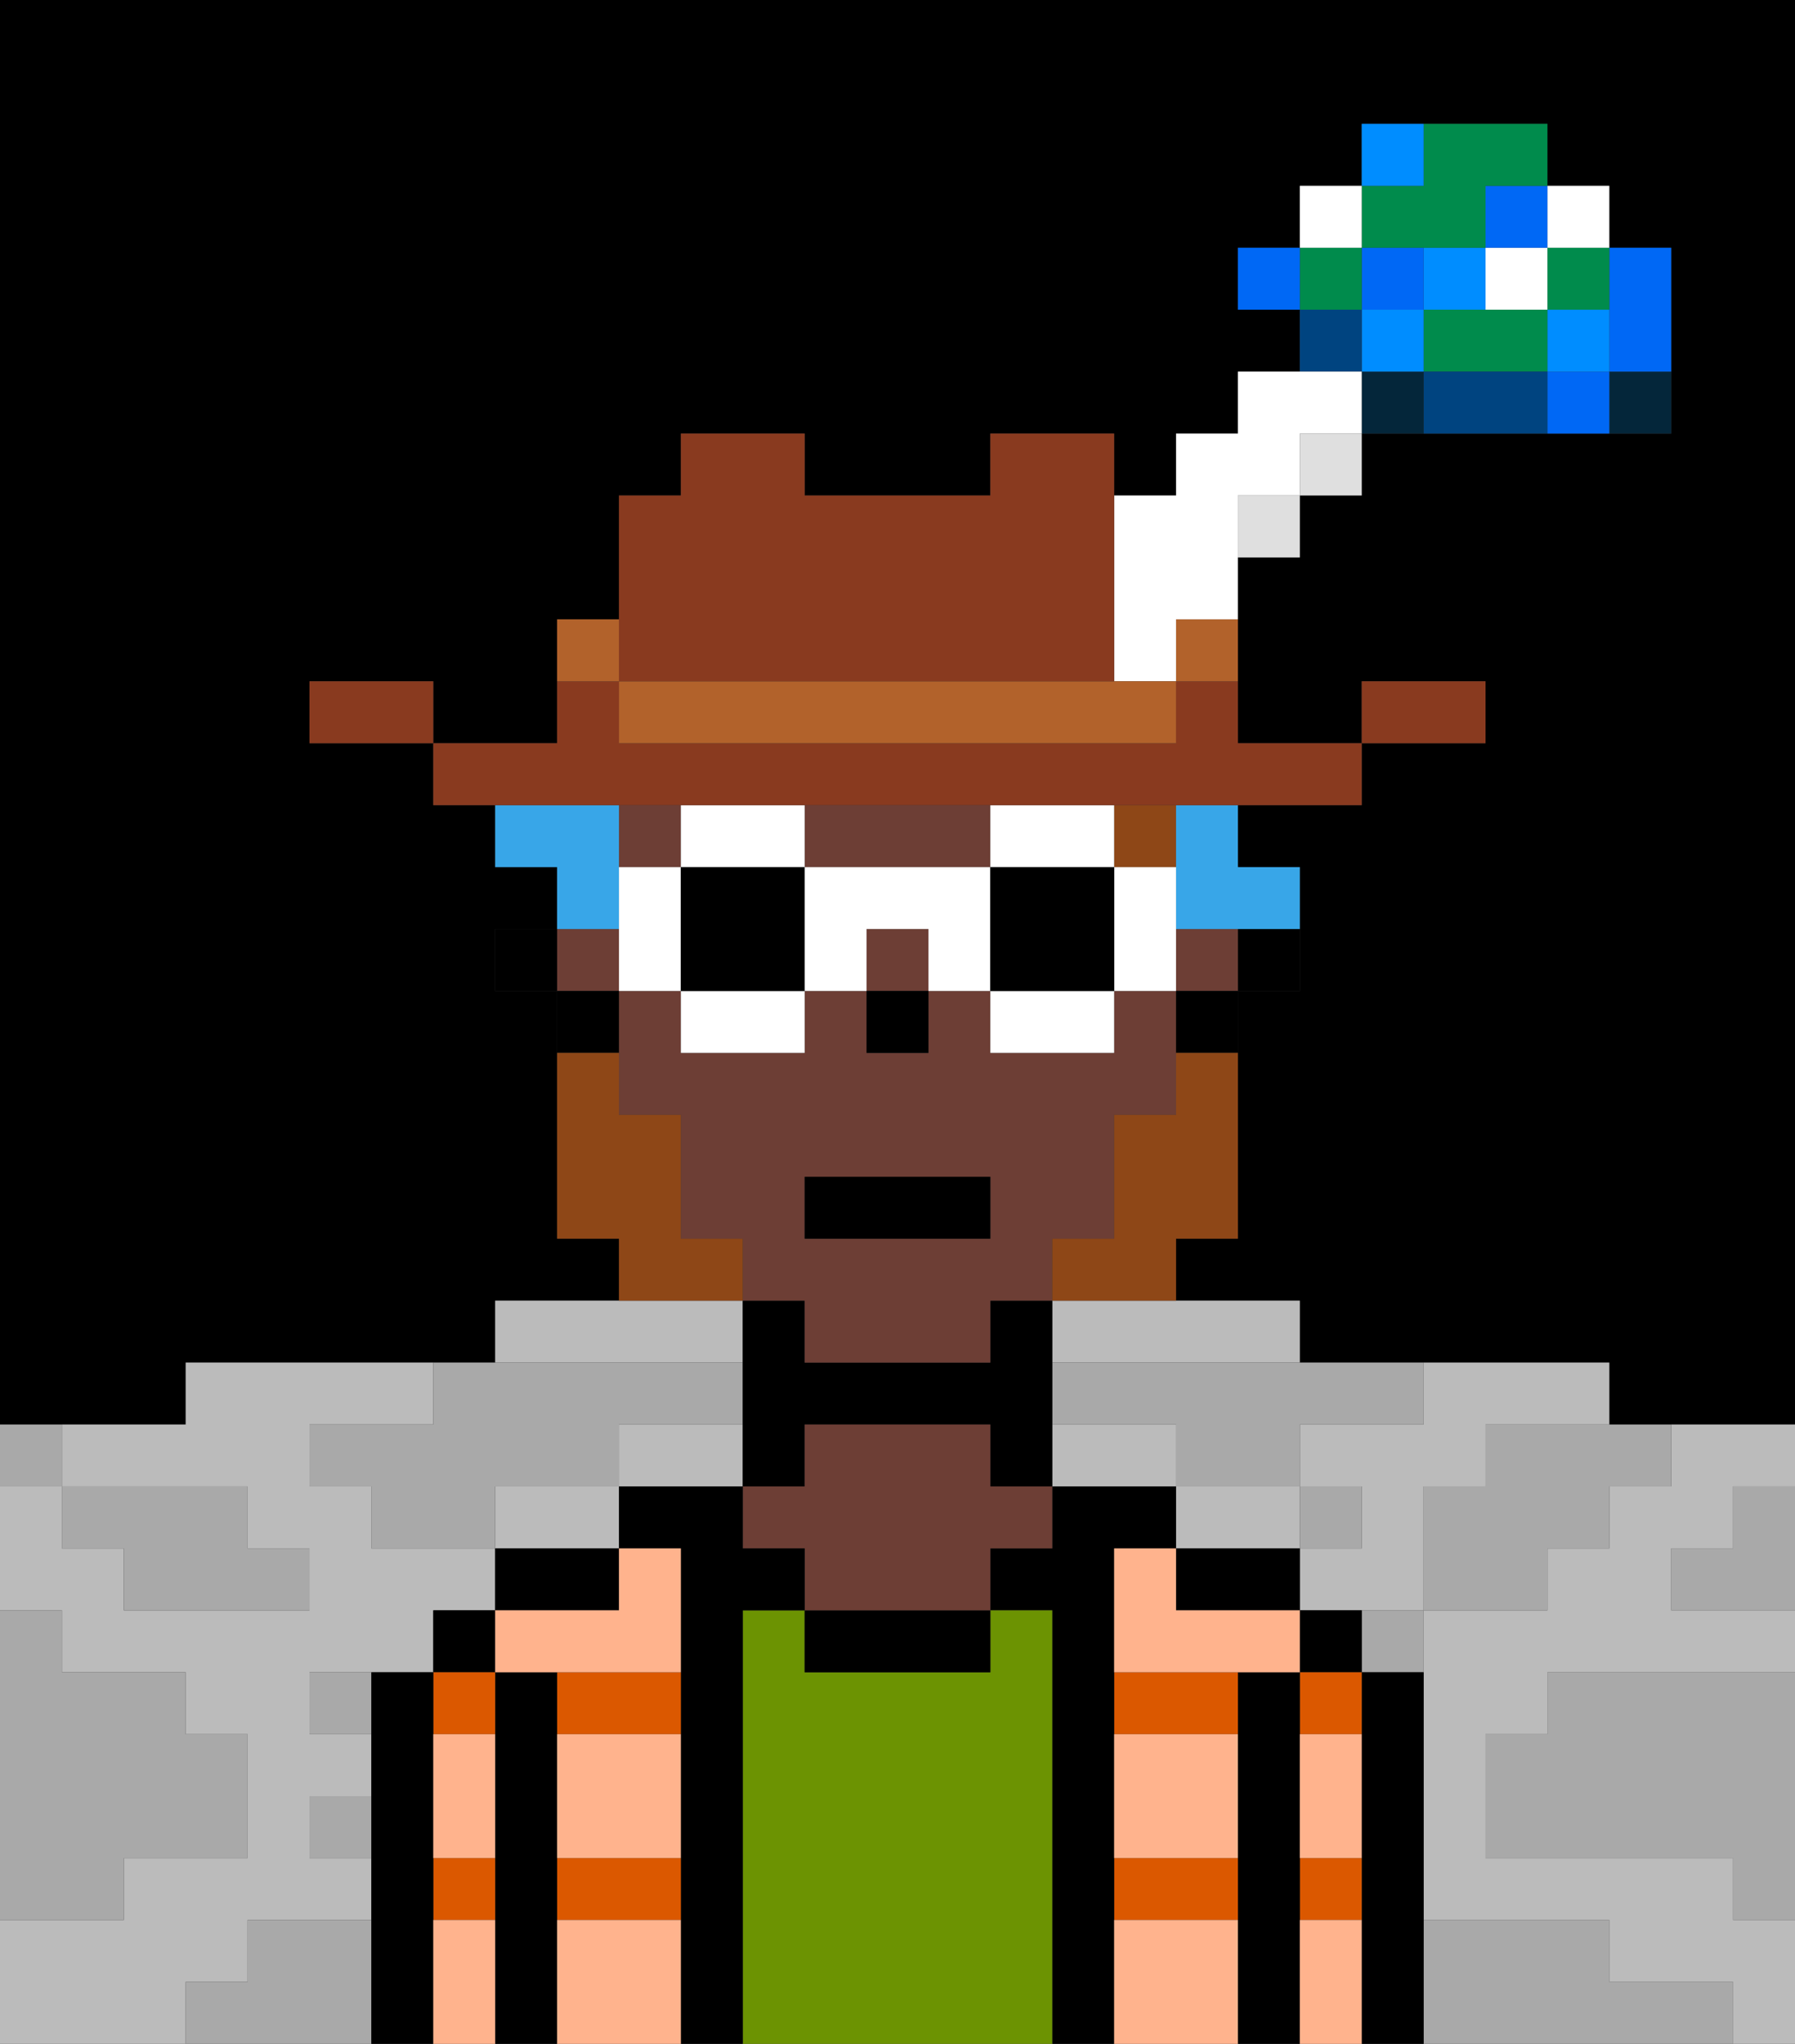<svg xmlns="http://www.w3.org/2000/svg" viewBox="0 0 29 33"><rect x="0" y="0" width="29" height="33" fill="#333333" stroke="none"/><defs><style>polygon,rect,path{shape-rendering:crispedges;}polygon,rect,path{shape-rendering:crispedges;}.kb98-1{fill:#a9a9a9;}.kb98-2{fill:#bbbbbb;}.kb98-3{fill:#04263a;}.kb98-4{fill:#0068f5;}.kb98-5{fill:#008dff;}.kb98-6{fill:#008b4c;}.kb98-7{fill:#ffffff;}.kb98-8{fill:#004480;}.kb98-9{fill:#000000;}.kb98-10{fill:#db5800;}.kb98-11{fill:#6c9302;}.kb98-12{fill:#6d3e35;}.kb98-13{fill:#ffb38d;}.kb98-14{fill:#8e4717;}.kb98-15{fill:#8e4717;}.kb98-16{fill:#38a6e8;}.kb98-17{fill:#893a1f;}.kb98-18{fill:#dfdfdf;}.kb98-19{fill:#b2622b;}</style></defs><polygon class="kb98-1" points="28 25 27 25 27 26 28 26 29 26 29 25 29 24 28 24 28 25"/><polygon class="kb98-9" points="27 0 26 0 25 0 24 0 23 0 22 0 21 0 20 0 19 0 18 0 17 0 16 0 15 0 14 0 13 0 12 0 11 0 10 0 9 0 8 0 7 0 6 0 5 0 4 0 3 0 2 0 1 0 0 0 0 1 0 2 0 3 0 4 0 5 0 6 0 7 0 8 0 9 0 10 0 11 0 12 0 13 0 14 0 15 0 16 0 17 0 18 0 19 0 20 0 21 0 22 0 23 1 23 2 23 3 23 3 22 4 22 5 22 6 22 7 22 8 22 8 21 9 21 10 21 10 20 9 20 9 19 9 18 9 17 9 16 8 16 8 15 9 15 9 14 8 14 8 13 7 13 7 12 6 12 5 12 5 11 6 11 7 11 7 12 8 12 9 12 9 11 9 10 10 10 10 9 10 8 11 8 11 7 12 7 13 7 13 8 14 8 15 8 16 8 16 7 17 7 18 7 18 8 19 8 19 7 20 7 20 6 21 6 21 5 20 5 20 4 21 4 21 3 22 3 22 2 23 2 24 2 25 2 25 3 26 3 26 4 27 4 27 5 27 6 27 7 26 7 25 7 24 7 23 7 22 7 22 8 21 8 21 9 20 9 20 10 20 11 20 12 21 12 22 12 22 11 23 11 24 11 24 12 23 12 22 12 22 13 21 13 20 13 20 14 21 14 21 15 21 16 20 16 20 17 20 18 20 19 20 20 19 20 19 21 20 21 21 21 21 22 22 22 23 22 24 22 25 22 26 22 26 23 27 23 28 23 29 23 29 22 29 21 29 20 29 19 29 18 29 17 29 16 29 15 29 14 29 13 29 12 29 11 29 10 29 9 29 8 29 7 29 6 29 5 29 4 29 3 29 2 29 1 29 0 28 0 27 0"/><polygon class="kb98-1" points="27 32 26 32 26 31 25 31 24 31 23 31 23 32 23 33 24 33 25 33 26 33 27 33 28 33 28 32 27 32"/><polygon class="kb98-1" points="27 27 26 27 25 27 25 28 24 28 24 29 24 30 25 30 26 30 27 30 28 30 28 31 29 31 29 30 29 29 29 28 29 27 28 27 27 27"/><polygon class="kb98-2" points="27 23 27 24 26 24 26 25 25 25 25 26 24 26 23 26 23 27 23 28 23 29 23 30 23 31 24 31 25 31 26 31 26 32 27 32 28 32 28 33 29 33 29 32 29 31 28 31 28 30 27 30 26 30 25 30 24 30 24 29 24 28 25 28 25 27 26 27 27 27 28 27 29 27 29 26 28 26 27 26 27 25 28 25 28 24 29 24 29 23 28 23 27 23"/><polygon class="kb98-2" points="22 23 21 23 21 24 22 24 22 25 21 25 21 26 22 26 23 26 23 25 23 24 24 24 24 23 25 23 26 23 26 22 25 22 24 22 23 22 23 23 22 23"/><polygon class="kb98-2" points="17 21 17 22 18 22 19 22 20 22 21 22 21 21 20 21 19 21 18 21 17 21"/><polygon class="kb98-2" points="4 32 4 31 5 31 6 31 6 30 5 30 5 29 6 29 6 28 5 28 5 27 6 27 7 27 7 26 8 26 8 25 7 25 6 25 6 24 5 24 5 23 6 23 7 23 7 22 6 22 5 22 4 22 3 22 3 23 2 23 1 23 1 24 2 24 3 24 4 24 4 25 5 25 5 26 4 26 3 26 2 26 2 25 1 25 1 24 0 24 0 25 0 26 1 26 1 27 2 27 3 27 3 28 4 28 4 29 4 30 3 30 2 30 2 31 1 31 0 31 0 32 0 33 1 33 2 33 3 33 3 32 4 32"/><polygon class="kb98-2" points="8 24 8 25 9 25 10 25 10 24 9 24 8 24"/><polygon class="kb98-2" points="11 23 10 23 10 24 11 24 12 24 12 23 11 23"/><polygon class="kb98-2" points="18 23 17 23 17 24 18 24 19 24 19 23 18 23"/><polygon class="kb98-2" points="10 22 11 22 12 22 12 21 11 21 10 21 9 21 8 21 8 22 9 22 10 22"/><polygon class="kb98-2" points="21 25 21 24 20 24 19 24 19 25 20 25 21 25"/><rect class="kb98-3" x="26" y="6" width="1" height="1"/><polygon class="kb98-4" points="26 6 27 6 27 5 27 4 26 4 26 5 26 6"/><rect class="kb98-4" x="25" y="6" width="1" height="1"/><rect class="kb98-5" x="25" y="5" width="1" height="1"/><rect class="kb98-6" x="25" y="4" width="1" height="1"/><rect class="kb98-7" x="25" y="3" width="1" height="1"/><polygon class="kb98-1" points="24 23 24 24 23 24 23 25 23 26 24 26 25 26 25 25 26 25 26 24 27 24 27 23 26 23 25 23 24 23"/><polygon class="kb98-6" points="23 5 23 6 24 6 25 6 25 5 24 5 23 5"/><rect class="kb98-7" x="24" y="4" width="1" height="1"/><rect class="kb98-4" x="24" y="3" width="1" height="1"/><polygon class="kb98-8" points="24 6 23 6 23 7 24 7 25 7 25 6 24 6"/><rect class="kb98-5" x="23" y="4" width="1" height="1"/><rect class="kb98-1" x="22" y="26" width="1" height="1"/><rect class="kb98-3" x="22" y="6" width="1" height="1"/><rect class="kb98-5" x="22" y="5" width="1" height="1"/><rect class="kb98-4" x="22" y="4" width="1" height="1"/><polygon class="kb98-6" points="23 4 24 4 24 3 25 3 25 2 24 2 23 2 23 3 22 3 22 4 23 4"/><rect class="kb98-5" x="22" y="2" width="1" height="1"/><rect class="kb98-1" x="21" y="24" width="1" height="1"/><rect class="kb98-8" x="21" y="5" width="1" height="1"/><rect class="kb98-6" x="21" y="4" width="1" height="1"/><rect class="kb98-7" x="21" y="3" width="1" height="1"/><rect class="kb98-4" x="20" y="4" width="1" height="1"/><polygon class="kb98-1" points="19 22 18 22 17 22 17 23 18 23 19 23 19 24 20 24 21 24 21 23 22 23 23 23 23 22 22 22 21 22 20 22 19 22"/><rect class="kb98-1" x="5" y="27" width="1" height="1"/><polygon class="kb98-1" points="6 23 5 23 5 24 6 24 6 25 7 25 8 25 8 24 9 24 10 24 10 23 11 23 12 23 12 22 11 22 10 22 9 22 8 22 7 22 7 23 6 23"/><polygon class="kb98-1" points="6 31 5 31 4 31 4 32 3 32 3 33 4 33 5 33 6 33 6 32 6 31"/><rect class="kb98-1" x="5" y="29" width="1" height="1"/><polygon class="kb98-1" points="2 31 2 30 3 30 4 30 4 29 4 28 3 28 3 27 2 27 1 27 1 26 0 26 0 27 0 28 0 29 0 30 0 31 1 31 2 31"/><polygon class="kb98-1" points="2 25 2 26 3 26 4 26 5 26 5 25 4 25 4 24 3 24 2 24 1 24 1 25 2 25"/><rect class="kb98-1" y="23" width="1" height="1"/><polygon class="kb98-9" points="23 31 23 30 23 29 23 28 23 27 22 27 22 28 22 29 22 30 22 31 22 32 22 33 23 33 23 32 23 31"/><rect class="kb98-9" x="21" y="26" width="1" height="1"/><rect class="kb98-10" x="21" y="27" width="1" height="1"/><rect class="kb98-10" x="21" y="30" width="1" height="1"/><polygon class="kb98-9" points="21 31 21 30 21 29 21 28 21 27 20 27 20 28 20 29 20 30 20 31 20 32 20 33 21 33 21 32 21 31"/><polygon class="kb98-10" points="18 30 18 31 20 31 20 30 19 30 18 30"/><polygon class="kb98-10" points="18 27 18 28 19 28 20 28 20 27 19 27 18 27"/><polygon class="kb98-9" points="20 26 21 26 21 25 20 25 19 25 19 26 20 26"/><polygon class="kb98-9" points="18 31 18 30 18 29 18 28 18 27 18 26 18 25 19 25 19 24 18 24 17 24 17 25 16 25 16 26 17 26 17 27 17 28 17 29 17 30 17 31 17 32 17 33 18 33 18 32 18 31"/><polygon class="kb98-11" points="17 31 17 30 17 29 17 28 17 27 17 26 16 26 16 27 15 27 14 27 13 27 13 26 12 26 12 27 12 28 12 29 12 30 12 31 12 32 12 33 13 33 14 33 15 33 16 33 17 33 17 32 17 31"/><polygon class="kb98-9" points="14 26 13 26 13 27 14 27 15 27 16 27 16 26 15 26 14 26"/><polygon class="kb98-9" points="17 22 17 21 16 21 16 22 15 22 14 22 13 22 13 21 12 21 12 22 12 23 12 24 13 24 13 23 14 23 15 23 16 23 16 24 17 24 17 23 17 22"/><polygon class="kb98-12" points="16 23 15 23 14 23 13 23 13 24 12 24 12 25 13 25 13 26 14 26 15 26 16 26 16 25 17 25 17 24 16 24 16 23"/><polygon class="kb98-9" points="12 31 12 30 12 29 12 28 12 27 12 26 13 26 13 25 12 25 12 24 11 24 10 24 10 25 11 25 11 26 11 27 11 28 11 29 11 30 11 31 11 32 11 33 12 33 12 32 12 31"/><polygon class="kb98-10" points="9 30 9 31 10 31 11 31 11 30 10 30 9 30"/><polygon class="kb98-10" points="9 27 9 28 10 28 11 28 11 27 10 27 9 27"/><polygon class="kb98-9" points="8 25 8 26 9 26 10 26 10 25 9 25 8 25"/><polygon class="kb98-9" points="9 31 9 30 9 29 9 28 9 27 8 27 8 28 8 29 8 30 8 31 8 32 8 33 9 33 9 32 9 31"/><rect class="kb98-9" x="7" y="26" width="1" height="1"/><rect class="kb98-10" x="7" y="30" width="1" height="1"/><rect class="kb98-10" x="7" y="27" width="1" height="1"/><polygon class="kb98-9" points="7 31 7 30 7 29 7 28 7 27 6 27 6 28 6 29 6 30 6 31 6 32 6 33 7 33 7 32 7 31"/><polygon class="kb98-13" points="11 31 10 31 9 31 9 32 9 33 10 33 11 33 11 32 11 31"/><polygon class="kb98-13" points="20 31 18 31 18 32 18 33 19 33 20 33 20 32 20 31"/><polygon class="kb98-13" points="18 28 18 29 18 30 19 30 20 30 20 29 20 28 19 28 18 28"/><polygon class="kb98-13" points="9 28 9 29 9 30 10 30 11 30 11 29 11 28 10 28 9 28"/><polygon class="kb98-13" points="20 26 19 26 19 25 18 25 18 26 18 27 19 27 20 27 21 27 21 26 20 26"/><polygon class="kb98-13" points="9 26 8 26 8 27 9 27 10 27 11 27 11 26 11 25 10 25 10 26 9 26"/><polygon class="kb98-13" points="7 29 7 30 8 30 8 29 8 28 7 28 7 29"/><polygon class="kb98-13" points="8 31 7 31 7 32 7 33 8 33 8 32 8 31"/><polygon class="kb98-13" points="22 31 21 31 21 32 21 33 22 33 22 32 22 31"/><polygon class="kb98-13" points="21 29 21 30 22 30 22 29 22 28 21 28 21 29"/><rect class="kb98-9" x="20" y="15" width="1" height="1"/><rect class="kb98-12" x="10" y="13" width="1" height="1"/><polygon class="kb98-12" points="14 14 15 14 16 14 16 13 15 13 14 13 13 13 13 14 14 14"/><path class="kb98-12" d="M13,22h3V21h1V20h1V18h1V16H18v1H16V16H15v1H14V16H13v1H11V16H10v2h1v2h1v1h1Zm0-3h3v1H13Z"/><rect class="kb98-12" x="9" y="15" width="1" height="1"/><rect class="kb98-12" x="19" y="15" width="1" height="1"/><rect class="kb98-12" x="14" y="15" width="1" height="1"/><rect class="kb98-9" x="19" y="16" width="1" height="1"/><rect class="kb98-9" x="9" y="16" width="1" height="1"/><rect class="kb98-9" x="8" y="15" width="1" height="1"/><rect class="kb98-9" x="14" y="16" width="1" height="1"/><rect class="kb98-14" x="18" y="13" width="1" height="1"/><polygon class="kb98-15" points="19 18 18 18 18 19 18 20 17 20 17 21 18 21 19 21 19 20 20 20 20 19 20 18 20 17 19 17 19 18"/><polygon class="kb98-15" points="12 21 12 20 11 20 11 19 11 18 10 18 10 17 9 17 9 18 9 19 9 20 10 20 10 21 11 21 12 21"/><rect class="kb98-9" x="13" y="19" width="3" height="1"/><polygon class="kb98-16" points="19 14 19 15 20 15 21 15 21 14 20 14 20 13 19 13 19 14"/><polygon class="kb98-16" points="10 14 10 13 9 13 8 13 8 14 9 14 9 15 10 15 10 14"/><polygon class="kb98-7" points="12 14 13 14 13 13 12 13 11 13 11 14 12 14"/><polygon class="kb98-7" points="11 16 11 17 12 17 13 17 13 16 12 16 11 16"/><polygon class="kb98-7" points="11 15 11 14 10 14 10 15 10 16 11 16 11 15"/><polygon class="kb98-9" points="13 14 12 14 11 14 11 15 11 16 12 16 13 16 13 15 13 14"/><polygon class="kb98-7" points="18 15 18 16 19 16 19 15 19 14 18 14 18 15"/><polygon class="kb98-7" points="17 14 18 14 18 13 17 13 16 13 16 14 17 14"/><polygon class="kb98-7" points="16 16 16 17 17 17 18 17 18 16 17 16 16 16"/><polygon class="kb98-7" points="16 14 15 14 14 14 13 14 13 15 13 16 14 16 14 15 15 15 15 16 16 16 16 15 16 14"/><polygon class="kb98-9" points="18 14 17 14 16 14 16 15 16 16 17 16 18 16 18 15 18 14"/><polygon class="kb98-17" points="24 12 24 11 23 11 22 11 22 12 23 12 24 12"/><rect class="kb98-18" x="21" y="7" width="1" height="1"/><polygon class="kb98-17" points="10 13 11 13 12 13 13 13 14 13 15 13 16 13 17 13 18 13 19 13 20 13 21 13 22 13 22 12 21 12 20 12 20 11 19 11 19 12 18 12 17 12 16 12 15 12 14 12 13 12 12 12 11 12 10 12 10 11 9 11 9 12 8 12 7 12 7 13 8 13 9 13 10 13"/><rect class="kb98-18" x="20" y="8" width="1" height="1"/><rect class="kb98-19" x="19" y="10" width="1" height="1"/><polygon class="kb98-7" points="18 10 18 11 19 11 19 10 20 10 20 9 20 8 21 8 21 7 22 7 22 6 21 6 20 6 20 7 19 7 19 8 18 8 18 9 18 10"/><polygon class="kb98-19" points="17 11 16 11 15 11 14 11 13 11 12 11 11 11 10 11 10 12 11 12 12 12 13 12 14 12 15 12 16 12 17 12 18 12 19 12 19 11 18 11 17 11"/><polygon class="kb98-17" points="11 11 12 11 13 11 14 11 15 11 16 11 17 11 18 11 18 10 18 9 18 8 18 7 17 7 16 7 16 8 15 8 14 8 13 8 13 7 12 7 11 7 11 8 10 8 10 9 10 10 10 11 11 11"/><rect class="kb98-19" x="9" y="10" width="1" height="1"/><polygon class="kb98-17" points="6 11 5 11 5 12 6 12 7 12 7 11 6 11"/></svg>